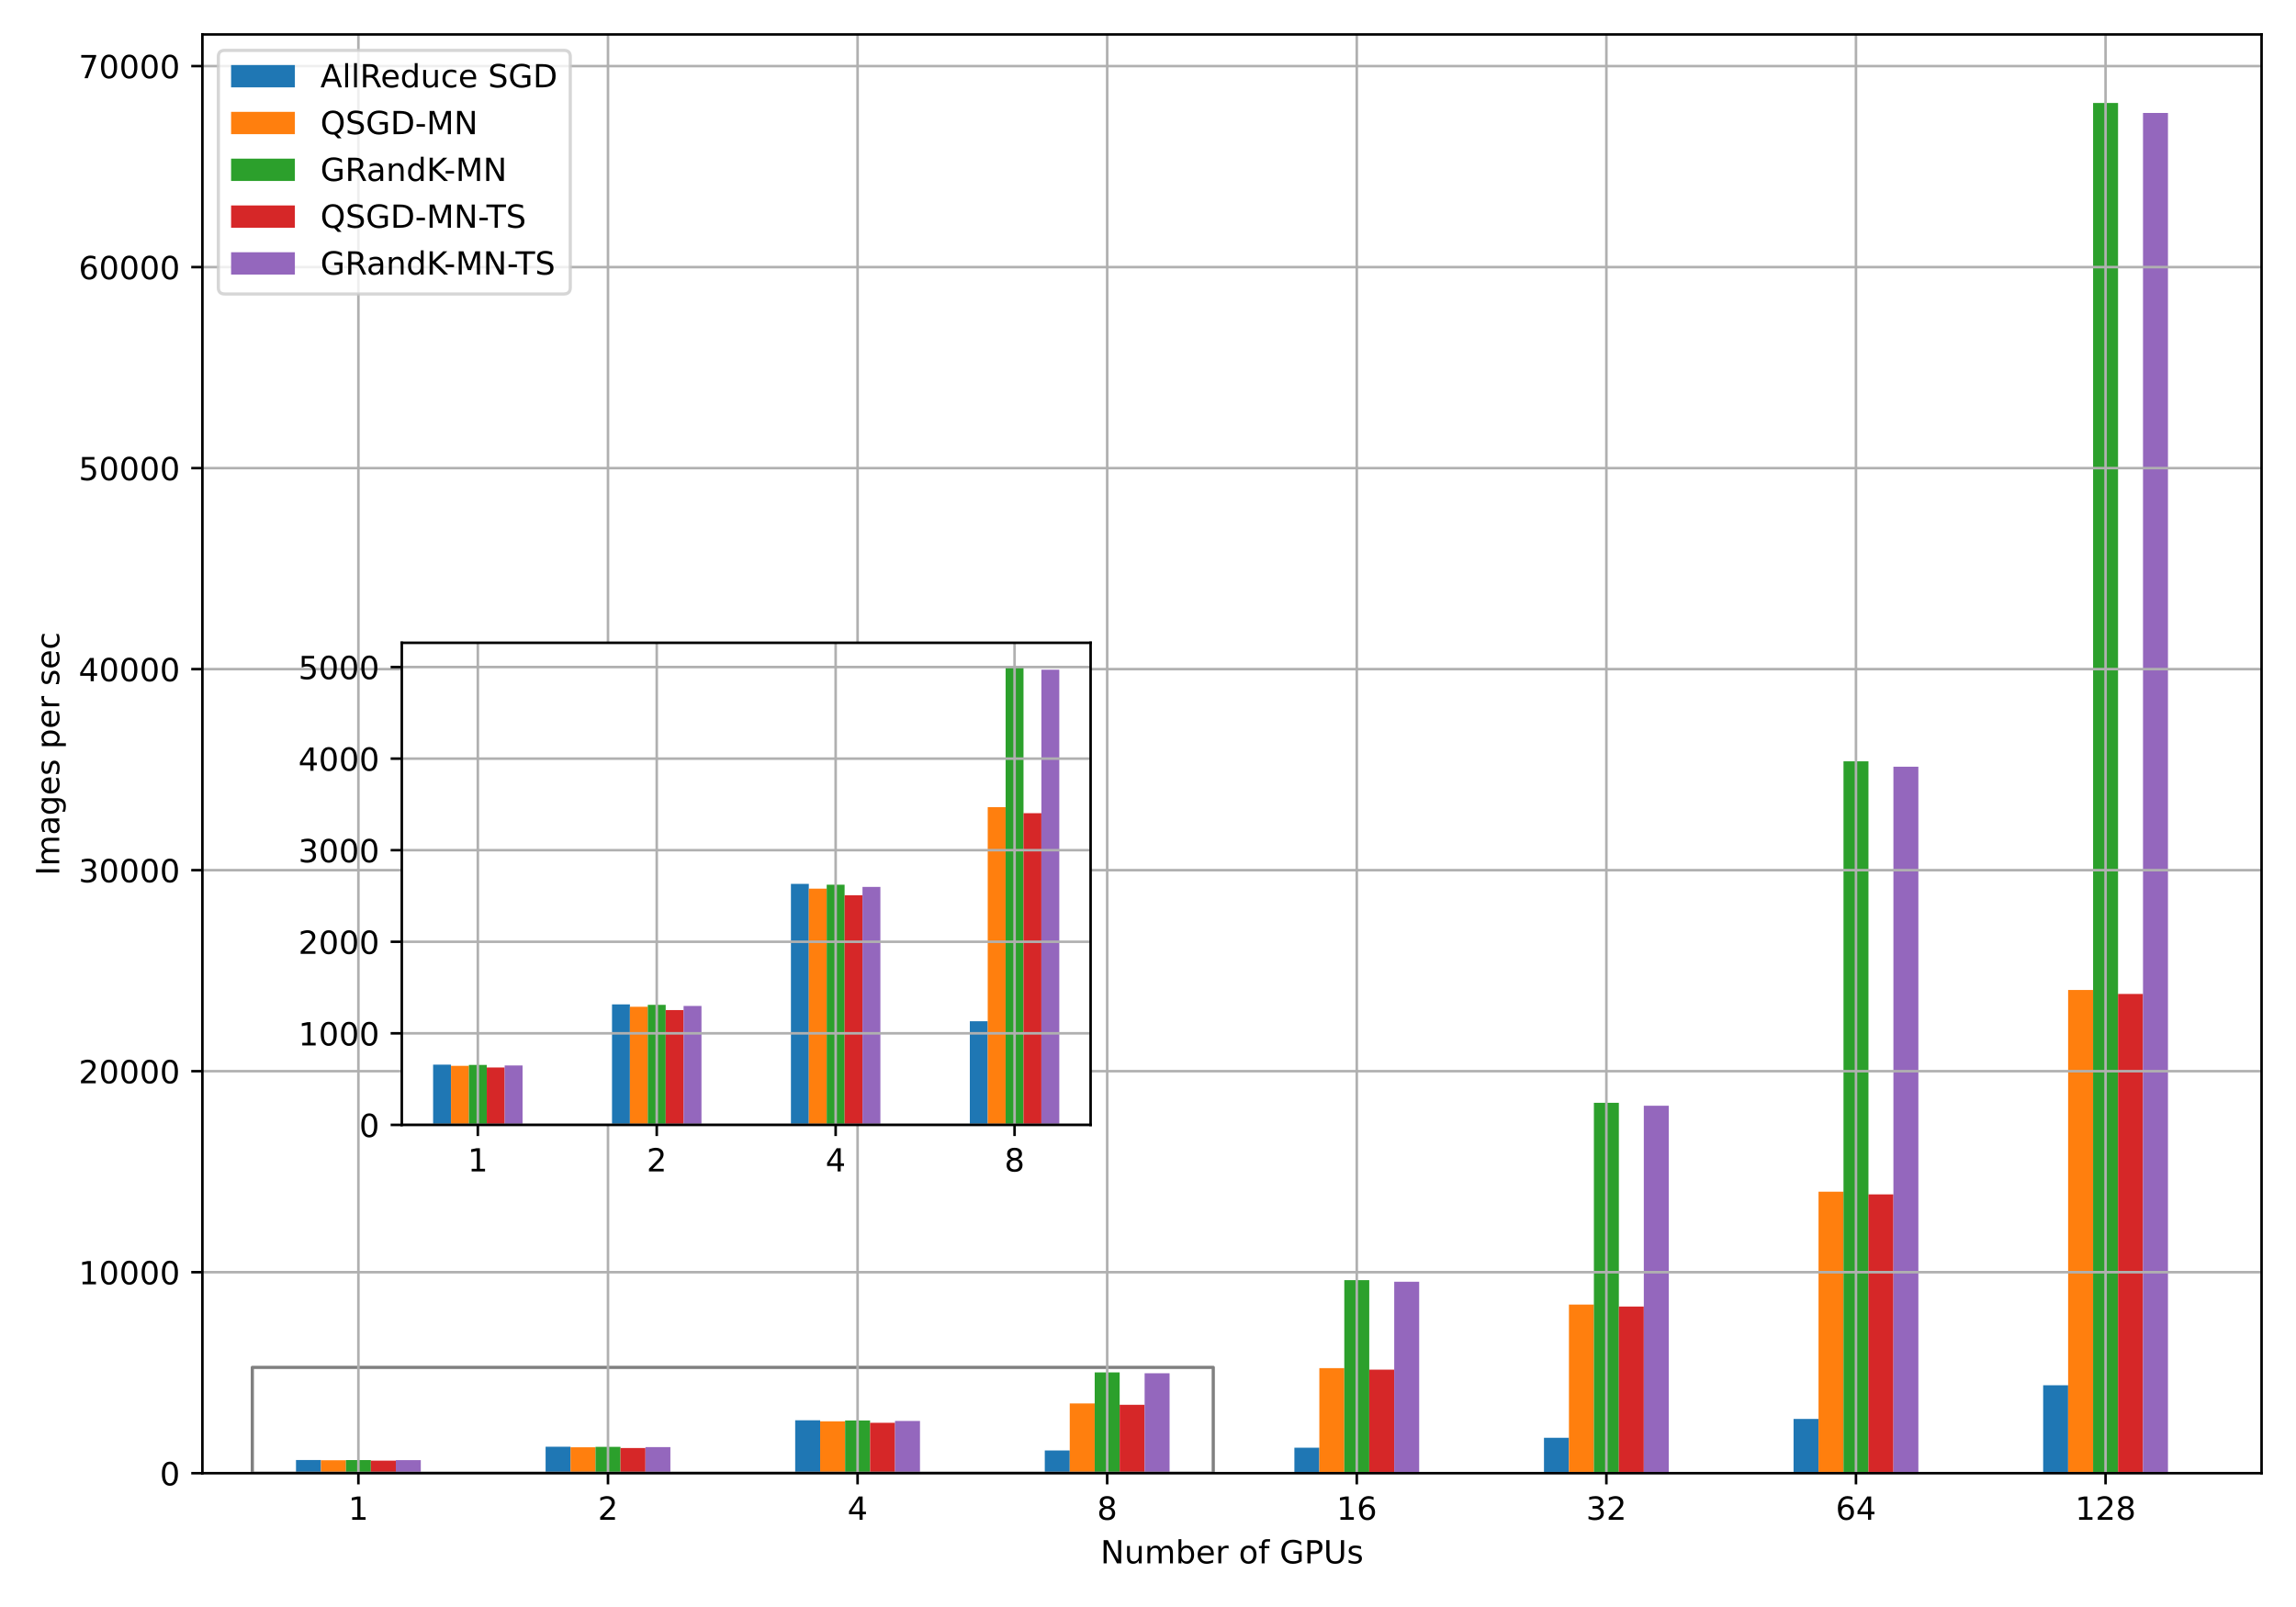 <?xml version="1.0" encoding="utf-8" standalone="no"?>
<!DOCTYPE svg PUBLIC "-//W3C//DTD SVG 1.1//EN"
  "http://www.w3.org/Graphics/SVG/1.1/DTD/svg11.dtd">
<!-- Created with matplotlib (https://matplotlib.org/) -->
<svg height="504pt" version="1.1" viewBox="0 0 720 504" width="720pt" xmlns="http://www.w3.org/2000/svg" xmlns:xlink="http://www.w3.org/1999/xlink">
 <defs>
  <style type="text/css">*{stroke-linecap:butt;stroke-linejoin:round;}</style>
 </defs>
 <g id="figure_1">
  <g id="patch_1">
   <path d="M 0 504 
L 720 504 
L 720 0 
L 0 0 
z
" style="fill:#ffffff;"/>
  </g>
  <g id="axes_1">
   <g id="patch_2">
    <path d="M 63.47 462.04 
L 709.2 462.04 
L 709.2 10.8 
L 63.47 10.8 
z
" style="fill:#ffffff;"/>
   </g>
   <g id="patch_3">
    <path clip-path="url(#pb3769438c6)" d="M 92.821 462.04 
L 100.648 462.04 
L 100.648 457.892 
L 92.821 457.892 
z
" style="fill:#1f77b4;"/>
   </g>
   <g id="patch_4">
    <path clip-path="url(#pb3769438c6)" d="M 171.092 462.04 
L 178.919 462.04 
L 178.919 453.743 
L 171.092 453.743 
z
" style="fill:#1f77b4;"/>
   </g>
   <g id="patch_5">
    <path clip-path="url(#pb3769438c6)" d="M 249.362 462.04 
L 257.189 462.04 
L 257.189 445.447 
L 249.362 445.447 
z
" style="fill:#1f77b4;"/>
   </g>
   <g id="patch_6">
    <path clip-path="url(#pb3769438c6)" d="M 327.632 462.04 
L 335.459 462.04 
L 335.459 454.903 
L 327.632 454.903 
z
" style="fill:#1f77b4;"/>
   </g>
   <g id="patch_7">
    <path clip-path="url(#pb3769438c6)" d="M 405.903 462.04 
L 413.73 462.04 
L 413.73 454.046 
L 405.903 454.046 
z
" style="fill:#1f77b4;"/>
   </g>
   <g id="patch_8">
    <path clip-path="url(#pb3769438c6)" d="M 484.173 462.04 
L 492 462.04 
L 492 450.931 
L 484.173 450.931 
z
" style="fill:#1f77b4;"/>
   </g>
   <g id="patch_9">
    <path clip-path="url(#pb3769438c6)" d="M 562.443 462.04 
L 570.27 462.04 
L 570.27 445.024 
L 562.443 445.024 
z
" style="fill:#1f77b4;"/>
   </g>
   <g id="patch_10">
    <path clip-path="url(#pb3769438c6)" d="M 640.713 462.04 
L 648.541 462.04 
L 648.541 434.458 
L 640.713 434.458 
z
" style="fill:#1f77b4;"/>
   </g>
   <g id="patch_11">
    <path clip-path="url(#pb3769438c6)" d="M 100.648 462.04 
L 108.475 462.04 
L 108.475 457.974 
L 100.648 457.974 
z
" style="fill:#ff7f0e;"/>
   </g>
   <g id="patch_12">
    <path clip-path="url(#pb3769438c6)" d="M 178.919 462.04 
L 186.746 462.04 
L 186.746 453.907 
L 178.919 453.907 
z
" style="fill:#ff7f0e;"/>
   </g>
   <g id="patch_13">
    <path clip-path="url(#pb3769438c6)" d="M 257.189 462.04 
L 265.016 462.04 
L 265.016 445.774 
L 257.189 445.774 
z
" style="fill:#ff7f0e;"/>
   </g>
   <g id="patch_14">
    <path clip-path="url(#pb3769438c6)" d="M 335.459 462.04 
L 343.286 462.04 
L 343.286 440.163 
L 335.459 440.163 
z
" style="fill:#ff7f0e;"/>
   </g>
   <g id="patch_15">
    <path clip-path="url(#pb3769438c6)" d="M 413.73 462.04 
L 421.557 462.04 
L 421.557 429.074 
L 413.73 429.074 
z
" style="fill:#ff7f0e;"/>
   </g>
   <g id="patch_16">
    <path clip-path="url(#pb3769438c6)" d="M 492 462.04 
L 499.827 462.04 
L 499.827 409.158 
L 492 409.158 
z
" style="fill:#ff7f0e;"/>
   </g>
   <g id="patch_17">
    <path clip-path="url(#pb3769438c6)" d="M 570.27 462.04 
L 578.097 462.04 
L 578.097 373.746 
L 570.27 373.746 
z
" style="fill:#ff7f0e;"/>
   </g>
   <g id="patch_18">
    <path clip-path="url(#pb3769438c6)" d="M 648.541 462.04 
L 656.368 462.04 
L 656.368 310.48 
L 648.541 310.48 
z
" style="fill:#ff7f0e;"/>
   </g>
   <g id="patch_19">
    <path clip-path="url(#pb3769438c6)" d="M 108.475 462.04 
L 116.302 462.04 
L 116.302 457.911 
L 108.475 457.911 
z
" style="fill:#2ca02c;"/>
   </g>
   <g id="patch_20">
    <path clip-path="url(#pb3769438c6)" d="M 186.746 462.04 
L 194.573 462.04 
L 194.573 453.775 
L 186.746 453.775 
z
" style="fill:#2ca02c;"/>
   </g>
   <g id="patch_21">
    <path clip-path="url(#pb3769438c6)" d="M 265.016 462.04 
L 272.843 462.04 
L 272.843 445.503 
L 265.016 445.503 
z
" style="fill:#2ca02c;"/>
   </g>
   <g id="patch_22">
    <path clip-path="url(#pb3769438c6)" d="M 343.286 462.04 
L 351.113 462.04 
L 351.113 430.429 
L 343.286 430.429 
z
" style="fill:#2ca02c;"/>
   </g>
   <g id="patch_23">
    <path clip-path="url(#pb3769438c6)" d="M 421.557 462.04 
L 429.384 462.04 
L 429.384 401.492 
L 421.557 401.492 
z
" style="fill:#2ca02c;"/>
   </g>
   <g id="patch_24">
    <path clip-path="url(#pb3769438c6)" d="M 499.827 462.04 
L 507.654 462.04 
L 507.654 345.867 
L 499.827 345.867 
z
" style="fill:#2ca02c;"/>
   </g>
   <g id="patch_25">
    <path clip-path="url(#pb3769438c6)" d="M 578.097 462.04 
L 585.924 462.04 
L 585.924 238.773 
L 578.097 238.773 
z
" style="fill:#2ca02c;"/>
   </g>
   <g id="patch_26">
    <path clip-path="url(#pb3769438c6)" d="M 656.368 462.04 
L 664.195 462.04 
L 664.195 32.288 
L 656.368 32.288 
z
" style="fill:#2ca02c;"/>
   </g>
   <g id="patch_27">
    <path clip-path="url(#pb3769438c6)" d="M 116.302 462.04 
L 124.129 462.04 
L 124.129 458.087 
L 116.302 458.087 
z
" style="fill:#d62728;"/>
   </g>
   <g id="patch_28">
    <path clip-path="url(#pb3769438c6)" d="M 194.573 462.04 
L 202.4 462.04 
L 202.4 454.134 
L 194.573 454.134 
z
" style="fill:#d62728;"/>
   </g>
   <g id="patch_29">
    <path clip-path="url(#pb3769438c6)" d="M 272.843 462.04 
L 280.67 462.04 
L 280.67 446.228 
L 272.843 446.228 
z
" style="fill:#d62728;"/>
   </g>
   <g id="patch_30">
    <path clip-path="url(#pb3769438c6)" d="M 351.113 462.04 
L 358.94 462.04 
L 358.94 440.579 
L 351.113 440.579 
z
" style="fill:#d62728;"/>
   </g>
   <g id="patch_31">
    <path clip-path="url(#pb3769438c6)" d="M 429.384 462.04 
L 437.211 462.04 
L 437.211 429.553 
L 429.384 429.553 
z
" style="fill:#d62728;"/>
   </g>
   <g id="patch_32">
    <path clip-path="url(#pb3769438c6)" d="M 507.654 462.04 
L 515.481 462.04 
L 515.481 409.769 
L 507.654 409.769 
z
" style="fill:#d62728;"/>
   </g>
   <g id="patch_33">
    <path clip-path="url(#pb3769438c6)" d="M 585.924 462.04 
L 593.751 462.04 
L 593.751 374.597 
L 585.924 374.597 
z
" style="fill:#d62728;"/>
   </g>
   <g id="patch_34">
    <path clip-path="url(#pb3769438c6)" d="M 664.195 462.04 
L 672.022 462.04 
L 672.022 311.734 
L 664.195 311.734 
z
" style="fill:#d62728;"/>
   </g>
   <g id="patch_35">
    <path clip-path="url(#pb3769438c6)" d="M 124.129 462.04 
L 131.957 462.04 
L 131.957 457.948 
L 124.129 457.948 
z
" style="fill:#9467bd;"/>
   </g>
   <g id="patch_36">
    <path clip-path="url(#pb3769438c6)" d="M 202.4 462.04 
L 210.227 462.04 
L 210.227 453.85 
L 202.4 453.85 
z
" style="fill:#9467bd;"/>
   </g>
   <g id="patch_37">
    <path clip-path="url(#pb3769438c6)" d="M 280.67 462.04 
L 288.497 462.04 
L 288.497 445.655 
L 280.67 445.655 
z
" style="fill:#9467bd;"/>
   </g>
   <g id="patch_38">
    <path clip-path="url(#pb3769438c6)" d="M 358.94 462.04 
L 366.767 462.04 
L 366.767 430.7 
L 358.94 430.7 
z
" style="fill:#9467bd;"/>
   </g>
   <g id="patch_39">
    <path clip-path="url(#pb3769438c6)" d="M 437.211 462.04 
L 445.038 462.04 
L 445.038 401.99 
L 437.211 401.99 
z
" style="fill:#9467bd;"/>
   </g>
   <g id="patch_40">
    <path clip-path="url(#pb3769438c6)" d="M 515.481 462.04 
L 523.308 462.04 
L 523.308 346.787 
L 515.481 346.787 
z
" style="fill:#9467bd;"/>
   </g>
   <g id="patch_41">
    <path clip-path="url(#pb3769438c6)" d="M 593.751 462.04 
L 601.578 462.04 
L 601.578 240.468 
L 593.751 240.468 
z
" style="fill:#9467bd;"/>
   </g>
   <g id="patch_42">
    <path clip-path="url(#pb3769438c6)" d="M 672.022 462.04 
L 679.849 462.04 
L 679.849 35.427 
L 672.022 35.427 
z
" style="fill:#9467bd;"/>
   </g>
   <g id="patch_43">
    <path clip-path="url(#pb3769438c6)" d="M 79.124 462.04 
L 380.465 462.04 
L 380.465 428.849 
L 79.124 428.849 
z
" style="fill:none;stroke:#808080;stroke-linejoin:miter;"/>
   </g>
   <g id="matplotlib.axis_1">
    <g id="xtick_1">
     <g id="line2d_1">
      <path clip-path="url(#pb3769438c6)" d="M 112.389 462.04 
L 112.389 10.8 
" style="fill:none;stroke:#b0b0b0;stroke-linecap:square;stroke-width:0.8;"/>
     </g>
     <g id="line2d_2">
      <defs>
       <path d="M 0 0 
L 0 3.5 
" id="mc3d43f58c4" style="stroke:#000000;stroke-width:0.8;"/>
      </defs>
      <g>
       <use style="stroke:#000000;stroke-width:0.8;" x="112.389" xlink:href="#mc3d43f58c4" y="462.04"/>
      </g>
     </g>
     <g id="text_1">
      <!-- 1 -->
      <g transform="translate(109.208 476.638)scale(0.1 -0.1)">
       <defs>
        <path d="M 12.406 8.297 
L 28.516 8.297 
L 28.516 63.922 
L 10.984 60.406 
L 10.984 69.391 
L 28.422 72.906 
L 38.281 72.906 
L 38.281 8.297 
L 54.391 8.297 
L 54.391 0 
L 12.406 0 
z
" id="DejaVuSans-49"/>
       </defs>
       <use xlink:href="#DejaVuSans-49"/>
      </g>
     </g>
    </g>
    <g id="xtick_2">
     <g id="line2d_3">
      <path clip-path="url(#pb3769438c6)" d="M 190.659 462.04 
L 190.659 10.8 
" style="fill:none;stroke:#b0b0b0;stroke-linecap:square;stroke-width:0.8;"/>
     </g>
     <g id="line2d_4">
      <g>
       <use style="stroke:#000000;stroke-width:0.8;" x="190.659" xlink:href="#mc3d43f58c4" y="462.04"/>
      </g>
     </g>
     <g id="text_2">
      <!-- 2 -->
      <g transform="translate(187.478 476.638)scale(0.1 -0.1)">
       <defs>
        <path d="M 19.188 8.297 
L 53.609 8.297 
L 53.609 0 
L 7.328 0 
L 7.328 8.297 
Q 12.938 14.109 22.625 23.891 
Q 32.328 33.688 34.812 36.531 
Q 39.547 41.844 41.422 45.531 
Q 43.312 49.219 43.312 52.781 
Q 43.312 58.594 39.234 62.25 
Q 35.156 65.922 28.609 65.922 
Q 23.969 65.922 18.812 64.312 
Q 13.672 62.703 7.812 59.422 
L 7.812 69.391 
Q 13.766 71.781 18.938 73 
Q 24.125 74.219 28.422 74.219 
Q 39.75 74.219 46.484 68.547 
Q 53.219 62.891 53.219 53.422 
Q 53.219 48.922 51.531 44.891 
Q 49.859 40.875 45.406 35.406 
Q 44.188 33.984 37.641 27.219 
Q 31.109 20.453 19.188 8.297 
z
" id="DejaVuSans-50"/>
       </defs>
       <use xlink:href="#DejaVuSans-50"/>
      </g>
     </g>
    </g>
    <g id="xtick_3">
     <g id="line2d_5">
      <path clip-path="url(#pb3769438c6)" d="M 268.93 462.04 
L 268.93 10.8 
" style="fill:none;stroke:#b0b0b0;stroke-linecap:square;stroke-width:0.8;"/>
     </g>
     <g id="line2d_6">
      <g>
       <use style="stroke:#000000;stroke-width:0.8;" x="268.93" xlink:href="#mc3d43f58c4" y="462.04"/>
      </g>
     </g>
     <g id="text_3">
      <!-- 4 -->
      <g transform="translate(265.748 476.638)scale(0.1 -0.1)">
       <defs>
        <path d="M 37.797 64.312 
L 12.891 25.391 
L 37.797 25.391 
z
M 35.203 72.906 
L 47.609 72.906 
L 47.609 25.391 
L 58.016 25.391 
L 58.016 17.188 
L 47.609 17.188 
L 47.609 0 
L 37.797 0 
L 37.797 17.188 
L 4.891 17.188 
L 4.891 26.703 
z
" id="DejaVuSans-52"/>
       </defs>
       <use xlink:href="#DejaVuSans-52"/>
      </g>
     </g>
    </g>
    <g id="xtick_4">
     <g id="line2d_7">
      <path clip-path="url(#pb3769438c6)" d="M 347.2 462.04 
L 347.2 10.8 
" style="fill:none;stroke:#b0b0b0;stroke-linecap:square;stroke-width:0.8;"/>
     </g>
     <g id="line2d_8">
      <g>
       <use style="stroke:#000000;stroke-width:0.8;" x="347.2" xlink:href="#mc3d43f58c4" y="462.04"/>
      </g>
     </g>
     <g id="text_4">
      <!-- 8 -->
      <g transform="translate(344.019 476.638)scale(0.1 -0.1)">
       <defs>
        <path d="M 31.781 34.625 
Q 24.75 34.625 20.719 30.859 
Q 16.703 27.094 16.703 20.516 
Q 16.703 13.922 20.719 10.156 
Q 24.75 6.391 31.781 6.391 
Q 38.812 6.391 42.859 10.172 
Q 46.922 13.969 46.922 20.516 
Q 46.922 27.094 42.891 30.859 
Q 38.875 34.625 31.781 34.625 
z
M 21.922 38.812 
Q 15.578 40.375 12.031 44.719 
Q 8.5 49.078 8.5 55.328 
Q 8.5 64.062 14.719 69.141 
Q 20.953 74.219 31.781 74.219 
Q 42.672 74.219 48.875 69.141 
Q 55.078 64.062 55.078 55.328 
Q 55.078 49.078 51.531 44.719 
Q 48 40.375 41.703 38.812 
Q 48.828 37.156 52.797 32.312 
Q 56.781 27.484 56.781 20.516 
Q 56.781 9.906 50.312 4.234 
Q 43.844 -1.422 31.781 -1.422 
Q 19.734 -1.422 13.25 4.234 
Q 6.781 9.906 6.781 20.516 
Q 6.781 27.484 10.781 32.312 
Q 14.797 37.156 21.922 38.812 
z
M 18.312 54.391 
Q 18.312 48.734 21.844 45.562 
Q 25.391 42.391 31.781 42.391 
Q 38.141 42.391 41.719 45.562 
Q 45.312 48.734 45.312 54.391 
Q 45.312 60.062 41.719 63.234 
Q 38.141 66.406 31.781 66.406 
Q 25.391 66.406 21.844 63.234 
Q 18.312 60.062 18.312 54.391 
z
" id="DejaVuSans-56"/>
       </defs>
       <use xlink:href="#DejaVuSans-56"/>
      </g>
     </g>
    </g>
    <g id="xtick_5">
     <g id="line2d_9">
      <path clip-path="url(#pb3769438c6)" d="M 425.47 462.04 
L 425.47 10.8 
" style="fill:none;stroke:#b0b0b0;stroke-linecap:square;stroke-width:0.8;"/>
     </g>
     <g id="line2d_10">
      <g>
       <use style="stroke:#000000;stroke-width:0.8;" x="425.47" xlink:href="#mc3d43f58c4" y="462.04"/>
      </g>
     </g>
     <g id="text_5">
      <!-- 16 -->
      <g transform="translate(419.108 476.638)scale(0.1 -0.1)">
       <defs>
        <path d="M 33.016 40.375 
Q 26.375 40.375 22.484 35.828 
Q 18.609 31.297 18.609 23.391 
Q 18.609 15.531 22.484 10.953 
Q 26.375 6.391 33.016 6.391 
Q 39.656 6.391 43.531 10.953 
Q 47.406 15.531 47.406 23.391 
Q 47.406 31.297 43.531 35.828 
Q 39.656 40.375 33.016 40.375 
z
M 52.594 71.297 
L 52.594 62.312 
Q 48.875 64.062 45.094 64.984 
Q 41.312 65.922 37.594 65.922 
Q 27.828 65.922 22.672 59.328 
Q 17.531 52.734 16.797 39.406 
Q 19.672 43.656 24.016 45.922 
Q 28.375 48.188 33.594 48.188 
Q 44.578 48.188 50.953 41.516 
Q 57.328 34.859 57.328 23.391 
Q 57.328 12.156 50.688 5.359 
Q 44.047 -1.422 33.016 -1.422 
Q 20.359 -1.422 13.672 8.266 
Q 6.984 17.969 6.984 36.375 
Q 6.984 53.656 15.188 63.938 
Q 23.391 74.219 37.203 74.219 
Q 40.922 74.219 44.703 73.484 
Q 48.484 72.75 52.594 71.297 
z
" id="DejaVuSans-54"/>
       </defs>
       <use xlink:href="#DejaVuSans-49"/>
       <use x="63.623" xlink:href="#DejaVuSans-54"/>
      </g>
     </g>
    </g>
    <g id="xtick_6">
     <g id="line2d_11">
      <path clip-path="url(#pb3769438c6)" d="M 503.74 462.04 
L 503.74 10.8 
" style="fill:none;stroke:#b0b0b0;stroke-linecap:square;stroke-width:0.8;"/>
     </g>
     <g id="line2d_12">
      <g>
       <use style="stroke:#000000;stroke-width:0.8;" x="503.74" xlink:href="#mc3d43f58c4" y="462.04"/>
      </g>
     </g>
     <g id="text_6">
      <!-- 32 -->
      <g transform="translate(497.378 476.638)scale(0.1 -0.1)">
       <defs>
        <path d="M 40.578 39.312 
Q 47.656 37.797 51.625 33 
Q 55.609 28.219 55.609 21.188 
Q 55.609 10.406 48.188 4.484 
Q 40.766 -1.422 27.094 -1.422 
Q 22.516 -1.422 17.656 -0.516 
Q 12.797 0.391 7.625 2.203 
L 7.625 11.719 
Q 11.719 9.328 16.594 8.109 
Q 21.484 6.891 26.812 6.891 
Q 36.078 6.891 40.938 10.547 
Q 45.797 14.203 45.797 21.188 
Q 45.797 27.641 41.281 31.266 
Q 36.766 34.906 28.719 34.906 
L 20.219 34.906 
L 20.219 43.016 
L 29.109 43.016 
Q 36.375 43.016 40.234 45.922 
Q 44.094 48.828 44.094 54.297 
Q 44.094 59.906 40.109 62.906 
Q 36.141 65.922 28.719 65.922 
Q 24.656 65.922 20.016 65.031 
Q 15.375 64.156 9.812 62.312 
L 9.812 71.094 
Q 15.438 72.656 20.344 73.438 
Q 25.25 74.219 29.594 74.219 
Q 40.828 74.219 47.359 69.109 
Q 53.906 64.016 53.906 55.328 
Q 53.906 49.266 50.438 45.094 
Q 46.969 40.922 40.578 39.312 
z
" id="DejaVuSans-51"/>
       </defs>
       <use xlink:href="#DejaVuSans-51"/>
       <use x="63.623" xlink:href="#DejaVuSans-50"/>
      </g>
     </g>
    </g>
    <g id="xtick_7">
     <g id="line2d_13">
      <path clip-path="url(#pb3769438c6)" d="M 582.011 462.04 
L 582.011 10.8 
" style="fill:none;stroke:#b0b0b0;stroke-linecap:square;stroke-width:0.8;"/>
     </g>
     <g id="line2d_14">
      <g>
       <use style="stroke:#000000;stroke-width:0.8;" x="582.011" xlink:href="#mc3d43f58c4" y="462.04"/>
      </g>
     </g>
     <g id="text_7">
      <!-- 64 -->
      <g transform="translate(575.648 476.638)scale(0.1 -0.1)">
       <use xlink:href="#DejaVuSans-54"/>
       <use x="63.623" xlink:href="#DejaVuSans-52"/>
      </g>
     </g>
    </g>
    <g id="xtick_8">
     <g id="line2d_15">
      <path clip-path="url(#pb3769438c6)" d="M 660.281 462.04 
L 660.281 10.8 
" style="fill:none;stroke:#b0b0b0;stroke-linecap:square;stroke-width:0.8;"/>
     </g>
     <g id="line2d_16">
      <g>
       <use style="stroke:#000000;stroke-width:0.8;" x="660.281" xlink:href="#mc3d43f58c4" y="462.04"/>
      </g>
     </g>
     <g id="text_8">
      <!-- 128 -->
      <g transform="translate(650.737 476.638)scale(0.1 -0.1)">
       <use xlink:href="#DejaVuSans-49"/>
       <use x="63.623" xlink:href="#DejaVuSans-50"/>
       <use x="127.246" xlink:href="#DejaVuSans-56"/>
      </g>
     </g>
    </g>
    <g id="text_9">
     <!-- Number of GPUs -->
     <g transform="translate(345.098 490.317)scale(0.1 -0.1)">
      <defs>
       <path d="M 9.812 72.906 
L 23.094 72.906 
L 55.422 11.922 
L 55.422 72.906 
L 64.984 72.906 
L 64.984 0 
L 51.703 0 
L 19.391 60.984 
L 19.391 0 
L 9.812 0 
z
" id="DejaVuSans-78"/>
       <path d="M 8.5 21.578 
L 8.5 54.688 
L 17.484 54.688 
L 17.484 21.922 
Q 17.484 14.156 20.5 10.266 
Q 23.531 6.391 29.594 6.391 
Q 36.859 6.391 41.078 11.031 
Q 45.312 15.672 45.312 23.688 
L 45.312 54.688 
L 54.297 54.688 
L 54.297 0 
L 45.312 0 
L 45.312 8.406 
Q 42.047 3.422 37.719 1 
Q 33.406 -1.422 27.688 -1.422 
Q 18.266 -1.422 13.375 4.438 
Q 8.5 10.297 8.5 21.578 
z
M 31.109 56 
z
" id="DejaVuSans-117"/>
       <path d="M 52 44.188 
Q 55.375 50.25 60.062 53.125 
Q 64.75 56 71.094 56 
Q 79.641 56 84.281 50.016 
Q 88.922 44.047 88.922 33.016 
L 88.922 0 
L 79.891 0 
L 79.891 32.719 
Q 79.891 40.578 77.094 44.375 
Q 74.312 48.188 68.609 48.188 
Q 61.625 48.188 57.562 43.547 
Q 53.516 38.922 53.516 30.906 
L 53.516 0 
L 44.484 0 
L 44.484 32.719 
Q 44.484 40.625 41.703 44.406 
Q 38.922 48.188 33.109 48.188 
Q 26.219 48.188 22.156 43.531 
Q 18.109 38.875 18.109 30.906 
L 18.109 0 
L 9.078 0 
L 9.078 54.688 
L 18.109 54.688 
L 18.109 46.188 
Q 21.188 51.219 25.484 53.609 
Q 29.781 56 35.688 56 
Q 41.656 56 45.828 52.969 
Q 50 49.953 52 44.188 
z
" id="DejaVuSans-109"/>
       <path d="M 48.688 27.297 
Q 48.688 37.203 44.609 42.844 
Q 40.531 48.484 33.406 48.484 
Q 26.266 48.484 22.188 42.844 
Q 18.109 37.203 18.109 27.297 
Q 18.109 17.391 22.188 11.75 
Q 26.266 6.109 33.406 6.109 
Q 40.531 6.109 44.609 11.75 
Q 48.688 17.391 48.688 27.297 
z
M 18.109 46.391 
Q 20.953 51.266 25.266 53.625 
Q 29.594 56 35.594 56 
Q 45.562 56 51.781 48.094 
Q 58.016 40.188 58.016 27.297 
Q 58.016 14.406 51.781 6.484 
Q 45.562 -1.422 35.594 -1.422 
Q 29.594 -1.422 25.266 0.953 
Q 20.953 3.328 18.109 8.203 
L 18.109 0 
L 9.078 0 
L 9.078 75.984 
L 18.109 75.984 
z
" id="DejaVuSans-98"/>
       <path d="M 56.203 29.594 
L 56.203 25.203 
L 14.891 25.203 
Q 15.484 15.922 20.484 11.062 
Q 25.484 6.203 34.422 6.203 
Q 39.594 6.203 44.453 7.469 
Q 49.312 8.734 54.109 11.281 
L 54.109 2.781 
Q 49.266 0.734 44.188 -0.344 
Q 39.109 -1.422 33.891 -1.422 
Q 20.797 -1.422 13.156 6.188 
Q 5.516 13.812 5.516 26.812 
Q 5.516 40.234 12.766 48.109 
Q 20.016 56 32.328 56 
Q 43.359 56 49.781 48.891 
Q 56.203 41.797 56.203 29.594 
z
M 47.219 32.234 
Q 47.125 39.594 43.094 43.984 
Q 39.062 48.391 32.422 48.391 
Q 24.906 48.391 20.391 44.141 
Q 15.875 39.891 15.188 32.172 
z
" id="DejaVuSans-101"/>
       <path d="M 41.109 46.297 
Q 39.594 47.172 37.812 47.578 
Q 36.031 48 33.891 48 
Q 26.266 48 22.188 43.047 
Q 18.109 38.094 18.109 28.812 
L 18.109 0 
L 9.078 0 
L 9.078 54.688 
L 18.109 54.688 
L 18.109 46.188 
Q 20.953 51.172 25.484 53.578 
Q 30.031 56 36.531 56 
Q 37.453 56 38.578 55.875 
Q 39.703 55.766 41.062 55.516 
z
" id="DejaVuSans-114"/>
       <path id="DejaVuSans-32"/>
       <path d="M 30.609 48.391 
Q 23.391 48.391 19.188 42.75 
Q 14.984 37.109 14.984 27.297 
Q 14.984 17.484 19.156 11.844 
Q 23.344 6.203 30.609 6.203 
Q 37.797 6.203 41.984 11.859 
Q 46.188 17.531 46.188 27.297 
Q 46.188 37.016 41.984 42.703 
Q 37.797 48.391 30.609 48.391 
z
M 30.609 56 
Q 42.328 56 49.016 48.375 
Q 55.719 40.766 55.719 27.297 
Q 55.719 13.875 49.016 6.219 
Q 42.328 -1.422 30.609 -1.422 
Q 18.844 -1.422 12.172 6.219 
Q 5.516 13.875 5.516 27.297 
Q 5.516 40.766 12.172 48.375 
Q 18.844 56 30.609 56 
z
" id="DejaVuSans-111"/>
       <path d="M 37.109 75.984 
L 37.109 68.5 
L 28.516 68.5 
Q 23.688 68.5 21.797 66.547 
Q 19.922 64.594 19.922 59.516 
L 19.922 54.688 
L 34.719 54.688 
L 34.719 47.703 
L 19.922 47.703 
L 19.922 0 
L 10.891 0 
L 10.891 47.703 
L 2.297 47.703 
L 2.297 54.688 
L 10.891 54.688 
L 10.891 58.5 
Q 10.891 67.625 15.141 71.797 
Q 19.391 75.984 28.609 75.984 
z
" id="DejaVuSans-102"/>
       <path d="M 59.516 10.406 
L 59.516 29.984 
L 43.406 29.984 
L 43.406 38.094 
L 69.281 38.094 
L 69.281 6.781 
Q 63.578 2.734 56.688 0.656 
Q 49.812 -1.422 42 -1.422 
Q 24.906 -1.422 15.25 8.562 
Q 5.609 18.562 5.609 36.375 
Q 5.609 54.25 15.25 64.234 
Q 24.906 74.219 42 74.219 
Q 49.125 74.219 55.547 72.453 
Q 61.969 70.703 67.391 67.281 
L 67.391 56.781 
Q 61.922 61.422 55.766 63.766 
Q 49.609 66.109 42.828 66.109 
Q 29.438 66.109 22.719 58.641 
Q 16.016 51.172 16.016 36.375 
Q 16.016 21.625 22.719 14.156 
Q 29.438 6.688 42.828 6.688 
Q 48.047 6.688 52.141 7.594 
Q 56.25 8.5 59.516 10.406 
z
" id="DejaVuSans-71"/>
       <path d="M 19.672 64.797 
L 19.672 37.406 
L 32.078 37.406 
Q 38.969 37.406 42.719 40.969 
Q 46.484 44.531 46.484 51.125 
Q 46.484 57.672 42.719 61.234 
Q 38.969 64.797 32.078 64.797 
z
M 9.812 72.906 
L 32.078 72.906 
Q 44.344 72.906 50.609 67.359 
Q 56.891 61.812 56.891 51.125 
Q 56.891 40.328 50.609 34.812 
Q 44.344 29.297 32.078 29.297 
L 19.672 29.297 
L 19.672 0 
L 9.812 0 
z
" id="DejaVuSans-80"/>
       <path d="M 8.688 72.906 
L 18.609 72.906 
L 18.609 28.609 
Q 18.609 16.891 22.844 11.734 
Q 27.094 6.594 36.625 6.594 
Q 46.094 6.594 50.344 11.734 
Q 54.594 16.891 54.594 28.609 
L 54.594 72.906 
L 64.5 72.906 
L 64.5 27.391 
Q 64.5 13.141 57.438 5.859 
Q 50.391 -1.422 36.625 -1.422 
Q 22.797 -1.422 15.734 5.859 
Q 8.688 13.141 8.688 27.391 
z
" id="DejaVuSans-85"/>
       <path d="M 44.281 53.078 
L 44.281 44.578 
Q 40.484 46.531 36.375 47.5 
Q 32.281 48.484 27.875 48.484 
Q 21.188 48.484 17.844 46.438 
Q 14.5 44.391 14.5 40.281 
Q 14.5 37.156 16.891 35.375 
Q 19.281 33.594 26.516 31.984 
L 29.594 31.297 
Q 39.156 29.25 43.188 25.516 
Q 47.219 21.781 47.219 15.094 
Q 47.219 7.469 41.188 3.016 
Q 35.156 -1.422 24.609 -1.422 
Q 20.219 -1.422 15.453 -0.562 
Q 10.688 0.297 5.422 2 
L 5.422 11.281 
Q 10.406 8.688 15.234 7.391 
Q 20.062 6.109 24.812 6.109 
Q 31.156 6.109 34.562 8.281 
Q 37.984 10.453 37.984 14.406 
Q 37.984 18.062 35.516 20.016 
Q 33.062 21.969 24.703 23.781 
L 21.578 24.516 
Q 13.234 26.266 9.516 29.906 
Q 5.812 33.547 5.812 39.891 
Q 5.812 47.609 11.281 51.797 
Q 16.75 56 26.812 56 
Q 31.781 56 36.172 55.266 
Q 40.578 54.547 44.281 53.078 
z
" id="DejaVuSans-115"/>
      </defs>
      <use xlink:href="#DejaVuSans-78"/>
      <use x="74.805" xlink:href="#DejaVuSans-117"/>
      <use x="138.184" xlink:href="#DejaVuSans-109"/>
      <use x="235.596" xlink:href="#DejaVuSans-98"/>
      <use x="299.072" xlink:href="#DejaVuSans-101"/>
      <use x="360.596" xlink:href="#DejaVuSans-114"/>
      <use x="401.709" xlink:href="#DejaVuSans-32"/>
      <use x="433.496" xlink:href="#DejaVuSans-111"/>
      <use x="494.678" xlink:href="#DejaVuSans-102"/>
      <use x="529.883" xlink:href="#DejaVuSans-32"/>
      <use x="561.67" xlink:href="#DejaVuSans-71"/>
      <use x="639.16" xlink:href="#DejaVuSans-80"/>
      <use x="699.463" xlink:href="#DejaVuSans-85"/>
      <use x="772.656" xlink:href="#DejaVuSans-115"/>
     </g>
    </g>
   </g>
   <g id="matplotlib.axis_2">
    <g id="ytick_1">
     <g id="line2d_17">
      <path clip-path="url(#pb3769438c6)" d="M 63.47 462.04 
L 709.2 462.04 
" style="fill:none;stroke:#b0b0b0;stroke-linecap:square;stroke-width:0.8;"/>
     </g>
     <g id="line2d_18">
      <defs>
       <path d="M 0 0 
L -3.5 0 
" id="mc26642021a" style="stroke:#000000;stroke-width:0.8;"/>
      </defs>
      <g>
       <use style="stroke:#000000;stroke-width:0.8;" x="63.47" xlink:href="#mc26642021a" y="462.04"/>
      </g>
     </g>
     <g id="text_10">
      <!-- 0 -->
      <g transform="translate(50.108 465.839)scale(0.1 -0.1)">
       <defs>
        <path d="M 31.781 66.406 
Q 24.172 66.406 20.328 58.906 
Q 16.5 51.422 16.5 36.375 
Q 16.5 21.391 20.328 13.891 
Q 24.172 6.391 31.781 6.391 
Q 39.453 6.391 43.281 13.891 
Q 47.125 21.391 47.125 36.375 
Q 47.125 51.422 43.281 58.906 
Q 39.453 66.406 31.781 66.406 
z
M 31.781 74.219 
Q 44.047 74.219 50.516 64.516 
Q 56.984 54.828 56.984 36.375 
Q 56.984 17.969 50.516 8.266 
Q 44.047 -1.422 31.781 -1.422 
Q 19.531 -1.422 13.062 8.266 
Q 6.594 17.969 6.594 36.375 
Q 6.594 54.828 13.062 64.516 
Q 19.531 74.219 31.781 74.219 
z
" id="DejaVuSans-48"/>
       </defs>
       <use xlink:href="#DejaVuSans-48"/>
      </g>
     </g>
    </g>
    <g id="ytick_2">
     <g id="line2d_19">
      <path clip-path="url(#pb3769438c6)" d="M 63.47 398.995 
L 709.2 398.995 
" style="fill:none;stroke:#b0b0b0;stroke-linecap:square;stroke-width:0.8;"/>
     </g>
     <g id="line2d_20">
      <g>
       <use style="stroke:#000000;stroke-width:0.8;" x="63.47" xlink:href="#mc26642021a" y="398.995"/>
      </g>
     </g>
     <g id="text_11">
      <!-- 10000 -->
      <g transform="translate(24.657 402.794)scale(0.1 -0.1)">
       <use xlink:href="#DejaVuSans-49"/>
       <use x="63.623" xlink:href="#DejaVuSans-48"/>
       <use x="127.246" xlink:href="#DejaVuSans-48"/>
       <use x="190.869" xlink:href="#DejaVuSans-48"/>
       <use x="254.492" xlink:href="#DejaVuSans-48"/>
      </g>
     </g>
    </g>
    <g id="ytick_3">
     <g id="line2d_21">
      <path clip-path="url(#pb3769438c6)" d="M 63.47 335.95 
L 709.2 335.95 
" style="fill:none;stroke:#b0b0b0;stroke-linecap:square;stroke-width:0.8;"/>
     </g>
     <g id="line2d_22">
      <g>
       <use style="stroke:#000000;stroke-width:0.8;" x="63.47" xlink:href="#mc26642021a" y="335.95"/>
      </g>
     </g>
     <g id="text_12">
      <!-- 20000 -->
      <g transform="translate(24.657 339.749)scale(0.1 -0.1)">
       <use xlink:href="#DejaVuSans-50"/>
       <use x="63.623" xlink:href="#DejaVuSans-48"/>
       <use x="127.246" xlink:href="#DejaVuSans-48"/>
       <use x="190.869" xlink:href="#DejaVuSans-48"/>
       <use x="254.492" xlink:href="#DejaVuSans-48"/>
      </g>
     </g>
    </g>
    <g id="ytick_4">
     <g id="line2d_23">
      <path clip-path="url(#pb3769438c6)" d="M 63.47 272.905 
L 709.2 272.905 
" style="fill:none;stroke:#b0b0b0;stroke-linecap:square;stroke-width:0.8;"/>
     </g>
     <g id="line2d_24">
      <g>
       <use style="stroke:#000000;stroke-width:0.8;" x="63.47" xlink:href="#mc26642021a" y="272.905"/>
      </g>
     </g>
     <g id="text_13">
      <!-- 30000 -->
      <g transform="translate(24.657 276.704)scale(0.1 -0.1)">
       <use xlink:href="#DejaVuSans-51"/>
       <use x="63.623" xlink:href="#DejaVuSans-48"/>
       <use x="127.246" xlink:href="#DejaVuSans-48"/>
       <use x="190.869" xlink:href="#DejaVuSans-48"/>
       <use x="254.492" xlink:href="#DejaVuSans-48"/>
      </g>
     </g>
    </g>
    <g id="ytick_5">
     <g id="line2d_25">
      <path clip-path="url(#pb3769438c6)" d="M 63.47 209.86 
L 709.2 209.86 
" style="fill:none;stroke:#b0b0b0;stroke-linecap:square;stroke-width:0.8;"/>
     </g>
     <g id="line2d_26">
      <g>
       <use style="stroke:#000000;stroke-width:0.8;" x="63.47" xlink:href="#mc26642021a" y="209.86"/>
      </g>
     </g>
     <g id="text_14">
      <!-- 40000 -->
      <g transform="translate(24.657 213.659)scale(0.1 -0.1)">
       <use xlink:href="#DejaVuSans-52"/>
       <use x="63.623" xlink:href="#DejaVuSans-48"/>
       <use x="127.246" xlink:href="#DejaVuSans-48"/>
       <use x="190.869" xlink:href="#DejaVuSans-48"/>
       <use x="254.492" xlink:href="#DejaVuSans-48"/>
      </g>
     </g>
    </g>
    <g id="ytick_6">
     <g id="line2d_27">
      <path clip-path="url(#pb3769438c6)" d="M 63.47 146.815 
L 709.2 146.815 
" style="fill:none;stroke:#b0b0b0;stroke-linecap:square;stroke-width:0.8;"/>
     </g>
     <g id="line2d_28">
      <g>
       <use style="stroke:#000000;stroke-width:0.8;" x="63.47" xlink:href="#mc26642021a" y="146.815"/>
      </g>
     </g>
     <g id="text_15">
      <!-- 50000 -->
      <g transform="translate(24.657 150.614)scale(0.1 -0.1)">
       <defs>
        <path d="M 10.797 72.906 
L 49.516 72.906 
L 49.516 64.594 
L 19.828 64.594 
L 19.828 46.734 
Q 21.969 47.469 24.109 47.828 
Q 26.266 48.188 28.422 48.188 
Q 40.625 48.188 47.75 41.5 
Q 54.891 34.812 54.891 23.391 
Q 54.891 11.625 47.562 5.094 
Q 40.234 -1.422 26.906 -1.422 
Q 22.312 -1.422 17.547 -0.641 
Q 12.797 0.141 7.719 1.703 
L 7.719 11.625 
Q 12.109 9.234 16.797 8.062 
Q 21.484 6.891 26.703 6.891 
Q 35.156 6.891 40.078 11.328 
Q 45.016 15.766 45.016 23.391 
Q 45.016 31 40.078 35.438 
Q 35.156 39.891 26.703 39.891 
Q 22.75 39.891 18.812 39.016 
Q 14.891 38.141 10.797 36.281 
z
" id="DejaVuSans-53"/>
       </defs>
       <use xlink:href="#DejaVuSans-53"/>
       <use x="63.623" xlink:href="#DejaVuSans-48"/>
       <use x="127.246" xlink:href="#DejaVuSans-48"/>
       <use x="190.869" xlink:href="#DejaVuSans-48"/>
       <use x="254.492" xlink:href="#DejaVuSans-48"/>
      </g>
     </g>
    </g>
    <g id="ytick_7">
     <g id="line2d_29">
      <path clip-path="url(#pb3769438c6)" d="M 63.47 83.77 
L 709.2 83.77 
" style="fill:none;stroke:#b0b0b0;stroke-linecap:square;stroke-width:0.8;"/>
     </g>
     <g id="line2d_30">
      <g>
       <use style="stroke:#000000;stroke-width:0.8;" x="63.47" xlink:href="#mc26642021a" y="83.77"/>
      </g>
     </g>
     <g id="text_16">
      <!-- 60000 -->
      <g transform="translate(24.657 87.569)scale(0.1 -0.1)">
       <use xlink:href="#DejaVuSans-54"/>
       <use x="63.623" xlink:href="#DejaVuSans-48"/>
       <use x="127.246" xlink:href="#DejaVuSans-48"/>
       <use x="190.869" xlink:href="#DejaVuSans-48"/>
       <use x="254.492" xlink:href="#DejaVuSans-48"/>
      </g>
     </g>
    </g>
    <g id="ytick_8">
     <g id="line2d_31">
      <path clip-path="url(#pb3769438c6)" d="M 63.47 20.725 
L 709.2 20.725 
" style="fill:none;stroke:#b0b0b0;stroke-linecap:square;stroke-width:0.8;"/>
     </g>
     <g id="line2d_32">
      <g>
       <use style="stroke:#000000;stroke-width:0.8;" x="63.47" xlink:href="#mc26642021a" y="20.725"/>
      </g>
     </g>
     <g id="text_17">
      <!-- 70000 -->
      <g transform="translate(24.657 24.524)scale(0.1 -0.1)">
       <defs>
        <path d="M 8.203 72.906 
L 55.078 72.906 
L 55.078 68.703 
L 28.609 0 
L 18.312 0 
L 43.219 64.594 
L 8.203 64.594 
z
" id="DejaVuSans-55"/>
       </defs>
       <use xlink:href="#DejaVuSans-55"/>
       <use x="63.623" xlink:href="#DejaVuSans-48"/>
       <use x="127.246" xlink:href="#DejaVuSans-48"/>
       <use x="190.869" xlink:href="#DejaVuSans-48"/>
       <use x="254.492" xlink:href="#DejaVuSans-48"/>
      </g>
     </g>
    </g>
    <g id="text_18">
     <!-- Images per sec -->
     <g transform="translate(18.578 274.6)rotate(-90)scale(0.1 -0.1)">
      <defs>
       <path d="M 9.812 72.906 
L 19.672 72.906 
L 19.672 0 
L 9.812 0 
z
" id="DejaVuSans-73"/>
       <path d="M 34.281 27.484 
Q 23.391 27.484 19.188 25 
Q 14.984 22.516 14.984 16.5 
Q 14.984 11.719 18.141 8.906 
Q 21.297 6.109 26.703 6.109 
Q 34.188 6.109 38.703 11.406 
Q 43.219 16.703 43.219 25.484 
L 43.219 27.484 
z
M 52.203 31.203 
L 52.203 0 
L 43.219 0 
L 43.219 8.297 
Q 40.141 3.328 35.547 0.953 
Q 30.953 -1.422 24.312 -1.422 
Q 15.922 -1.422 10.953 3.297 
Q 6 8.016 6 15.922 
Q 6 25.141 12.172 29.828 
Q 18.359 34.516 30.609 34.516 
L 43.219 34.516 
L 43.219 35.406 
Q 43.219 41.609 39.141 45 
Q 35.062 48.391 27.688 48.391 
Q 23 48.391 18.547 47.266 
Q 14.109 46.141 10.016 43.891 
L 10.016 52.203 
Q 14.938 54.109 19.578 55.047 
Q 24.219 56 28.609 56 
Q 40.484 56 46.344 49.844 
Q 52.203 43.703 52.203 31.203 
z
" id="DejaVuSans-97"/>
       <path d="M 45.406 27.984 
Q 45.406 37.75 41.375 43.109 
Q 37.359 48.484 30.078 48.484 
Q 22.859 48.484 18.828 43.109 
Q 14.797 37.75 14.797 27.984 
Q 14.797 18.266 18.828 12.891 
Q 22.859 7.516 30.078 7.516 
Q 37.359 7.516 41.375 12.891 
Q 45.406 18.266 45.406 27.984 
z
M 54.391 6.781 
Q 54.391 -7.172 48.188 -13.984 
Q 42 -20.797 29.203 -20.797 
Q 24.469 -20.797 20.266 -20.094 
Q 16.062 -19.391 12.109 -17.922 
L 12.109 -9.188 
Q 16.062 -11.328 19.922 -12.344 
Q 23.781 -13.375 27.781 -13.375 
Q 36.625 -13.375 41.016 -8.766 
Q 45.406 -4.156 45.406 5.172 
L 45.406 9.625 
Q 42.625 4.781 38.281 2.391 
Q 33.938 0 27.875 0 
Q 17.828 0 11.672 7.656 
Q 5.516 15.328 5.516 27.984 
Q 5.516 40.672 11.672 48.328 
Q 17.828 56 27.875 56 
Q 33.938 56 38.281 53.609 
Q 42.625 51.219 45.406 46.391 
L 45.406 54.688 
L 54.391 54.688 
z
" id="DejaVuSans-103"/>
       <path d="M 18.109 8.203 
L 18.109 -20.797 
L 9.078 -20.797 
L 9.078 54.688 
L 18.109 54.688 
L 18.109 46.391 
Q 20.953 51.266 25.266 53.625 
Q 29.594 56 35.594 56 
Q 45.562 56 51.781 48.094 
Q 58.016 40.188 58.016 27.297 
Q 58.016 14.406 51.781 6.484 
Q 45.562 -1.422 35.594 -1.422 
Q 29.594 -1.422 25.266 0.953 
Q 20.953 3.328 18.109 8.203 
z
M 48.688 27.297 
Q 48.688 37.203 44.609 42.844 
Q 40.531 48.484 33.406 48.484 
Q 26.266 48.484 22.188 42.844 
Q 18.109 37.203 18.109 27.297 
Q 18.109 17.391 22.188 11.75 
Q 26.266 6.109 33.406 6.109 
Q 40.531 6.109 44.609 11.75 
Q 48.688 17.391 48.688 27.297 
z
" id="DejaVuSans-112"/>
       <path d="M 48.781 52.594 
L 48.781 44.188 
Q 44.969 46.297 41.141 47.344 
Q 37.312 48.391 33.406 48.391 
Q 24.656 48.391 19.812 42.844 
Q 14.984 37.312 14.984 27.297 
Q 14.984 17.281 19.812 11.734 
Q 24.656 6.203 33.406 6.203 
Q 37.312 6.203 41.141 7.25 
Q 44.969 8.297 48.781 10.406 
L 48.781 2.094 
Q 45.016 0.344 40.984 -0.531 
Q 36.969 -1.422 32.422 -1.422 
Q 20.062 -1.422 12.781 6.344 
Q 5.516 14.109 5.516 27.297 
Q 5.516 40.672 12.859 48.328 
Q 20.219 56 33.016 56 
Q 37.156 56 41.109 55.141 
Q 45.062 54.297 48.781 52.594 
z
" id="DejaVuSans-99"/>
      </defs>
      <use xlink:href="#DejaVuSans-73"/>
      <use x="29.492" xlink:href="#DejaVuSans-109"/>
      <use x="126.904" xlink:href="#DejaVuSans-97"/>
      <use x="188.184" xlink:href="#DejaVuSans-103"/>
      <use x="251.66" xlink:href="#DejaVuSans-101"/>
      <use x="313.184" xlink:href="#DejaVuSans-115"/>
      <use x="365.283" xlink:href="#DejaVuSans-32"/>
      <use x="397.07" xlink:href="#DejaVuSans-112"/>
      <use x="460.547" xlink:href="#DejaVuSans-101"/>
      <use x="522.07" xlink:href="#DejaVuSans-114"/>
      <use x="563.184" xlink:href="#DejaVuSans-32"/>
      <use x="594.971" xlink:href="#DejaVuSans-115"/>
      <use x="647.07" xlink:href="#DejaVuSans-101"/>
      <use x="708.594" xlink:href="#DejaVuSans-99"/>
     </g>
    </g>
   </g>
   <g id="patch_44">
    <path d="M 63.47 462.04 
L 63.47 10.8 
" style="fill:none;stroke:#000000;stroke-linecap:square;stroke-linejoin:miter;stroke-width:0.8;"/>
   </g>
   <g id="patch_45">
    <path d="M 709.2 462.04 
L 709.2 10.8 
" style="fill:none;stroke:#000000;stroke-linecap:square;stroke-linejoin:miter;stroke-width:0.8;"/>
   </g>
   <g id="patch_46">
    <path d="M 63.47 462.04 
L 709.2 462.04 
" style="fill:none;stroke:#000000;stroke-linecap:square;stroke-linejoin:miter;stroke-width:0.8;"/>
   </g>
   <g id="patch_47">
    <path d="M 63.47 10.8 
L 709.2 10.8 
" style="fill:none;stroke:#000000;stroke-linecap:square;stroke-linejoin:miter;stroke-width:0.8;"/>
   </g>
   <g id="legend_1">
    <g id="patch_48">
     <path d="M 70.47 92.191 
L 176.831 92.191 
Q 178.831 92.191 178.831 90.191 
L 178.831 17.8 
Q 178.831 15.8 176.831 15.8 
L 70.47 15.8 
Q 68.47 15.8 68.47 17.8 
L 68.47 90.191 
Q 68.47 92.191 70.47 92.191 
z
" style="fill:#ffffff;opacity:0.8;stroke:#cccccc;stroke-linejoin:miter;"/>
    </g>
    <g id="patch_49">
     <path d="M 72.47 27.398 
L 92.47 27.398 
L 92.47 20.398 
L 72.47 20.398 
z
" style="fill:#1f77b4;"/>
    </g>
    <g id="text_19">
     <!-- AllReduce SGD -->
     <g transform="translate(100.47 27.398)scale(0.1 -0.1)">
      <defs>
       <path d="M 34.188 63.188 
L 20.797 26.906 
L 47.609 26.906 
z
M 28.609 72.906 
L 39.797 72.906 
L 67.578 0 
L 57.328 0 
L 50.688 18.703 
L 17.828 18.703 
L 11.188 0 
L 0.781 0 
z
" id="DejaVuSans-65"/>
       <path d="M 9.422 75.984 
L 18.406 75.984 
L 18.406 0 
L 9.422 0 
z
" id="DejaVuSans-108"/>
       <path d="M 44.391 34.188 
Q 47.562 33.109 50.562 29.594 
Q 53.562 26.078 56.594 19.922 
L 66.609 0 
L 56 0 
L 46.688 18.703 
Q 43.062 26.031 39.672 28.422 
Q 36.281 30.812 30.422 30.812 
L 19.672 30.812 
L 19.672 0 
L 9.812 0 
L 9.812 72.906 
L 32.078 72.906 
Q 44.578 72.906 50.734 67.672 
Q 56.891 62.453 56.891 51.906 
Q 56.891 45.016 53.688 40.469 
Q 50.484 35.938 44.391 34.188 
z
M 19.672 64.797 
L 19.672 38.922 
L 32.078 38.922 
Q 39.203 38.922 42.844 42.219 
Q 46.484 45.516 46.484 51.906 
Q 46.484 58.297 42.844 61.547 
Q 39.203 64.797 32.078 64.797 
z
" id="DejaVuSans-82"/>
       <path d="M 45.406 46.391 
L 45.406 75.984 
L 54.391 75.984 
L 54.391 0 
L 45.406 0 
L 45.406 8.203 
Q 42.578 3.328 38.25 0.953 
Q 33.938 -1.422 27.875 -1.422 
Q 17.969 -1.422 11.734 6.484 
Q 5.516 14.406 5.516 27.297 
Q 5.516 40.188 11.734 48.094 
Q 17.969 56 27.875 56 
Q 33.938 56 38.25 53.625 
Q 42.578 51.266 45.406 46.391 
z
M 14.797 27.297 
Q 14.797 17.391 18.875 11.75 
Q 22.953 6.109 30.078 6.109 
Q 37.203 6.109 41.297 11.75 
Q 45.406 17.391 45.406 27.297 
Q 45.406 37.203 41.297 42.844 
Q 37.203 48.484 30.078 48.484 
Q 22.953 48.484 18.875 42.844 
Q 14.797 37.203 14.797 27.297 
z
" id="DejaVuSans-100"/>
       <path d="M 53.516 70.516 
L 53.516 60.891 
Q 47.906 63.578 42.922 64.891 
Q 37.938 66.219 33.297 66.219 
Q 25.25 66.219 20.875 63.094 
Q 16.5 59.969 16.5 54.203 
Q 16.5 49.359 19.406 46.891 
Q 22.312 44.438 30.422 42.922 
L 36.375 41.703 
Q 47.406 39.594 52.656 34.297 
Q 57.906 29 57.906 20.125 
Q 57.906 9.516 50.797 4.047 
Q 43.703 -1.422 29.984 -1.422 
Q 24.812 -1.422 18.969 -0.25 
Q 13.141 0.922 6.891 3.219 
L 6.891 13.375 
Q 12.891 10.016 18.656 8.297 
Q 24.422 6.594 29.984 6.594 
Q 38.422 6.594 43.016 9.906 
Q 47.609 13.234 47.609 19.391 
Q 47.609 24.75 44.312 27.781 
Q 41.016 30.812 33.5 32.328 
L 27.484 33.5 
Q 16.453 35.688 11.516 40.375 
Q 6.594 45.062 6.594 53.422 
Q 6.594 63.094 13.406 68.656 
Q 20.219 74.219 32.172 74.219 
Q 37.312 74.219 42.625 73.281 
Q 47.953 72.359 53.516 70.516 
z
" id="DejaVuSans-83"/>
       <path d="M 19.672 64.797 
L 19.672 8.109 
L 31.594 8.109 
Q 46.688 8.109 53.688 14.938 
Q 60.688 21.781 60.688 36.531 
Q 60.688 51.172 53.688 57.984 
Q 46.688 64.797 31.594 64.797 
z
M 9.812 72.906 
L 30.078 72.906 
Q 51.266 72.906 61.172 64.094 
Q 71.094 55.281 71.094 36.531 
Q 71.094 17.672 61.125 8.828 
Q 51.172 0 30.078 0 
L 9.812 0 
z
" id="DejaVuSans-68"/>
      </defs>
      <use xlink:href="#DejaVuSans-65"/>
      <use x="68.408" xlink:href="#DejaVuSans-108"/>
      <use x="96.191" xlink:href="#DejaVuSans-108"/>
      <use x="123.975" xlink:href="#DejaVuSans-82"/>
      <use x="188.957" xlink:href="#DejaVuSans-101"/>
      <use x="250.48" xlink:href="#DejaVuSans-100"/>
      <use x="313.957" xlink:href="#DejaVuSans-117"/>
      <use x="377.336" xlink:href="#DejaVuSans-99"/>
      <use x="432.316" xlink:href="#DejaVuSans-101"/>
      <use x="493.84" xlink:href="#DejaVuSans-32"/>
      <use x="525.627" xlink:href="#DejaVuSans-83"/>
      <use x="589.104" xlink:href="#DejaVuSans-71"/>
      <use x="666.594" xlink:href="#DejaVuSans-68"/>
     </g>
    </g>
    <g id="patch_50">
     <path d="M 72.47 42.077 
L 92.47 42.077 
L 92.47 35.077 
L 72.47 35.077 
z
" style="fill:#ff7f0e;"/>
    </g>
    <g id="text_20">
     <!-- QSGD-MN -->
     <g transform="translate(100.47 42.077)scale(0.1 -0.1)">
      <defs>
       <path d="M 39.406 66.219 
Q 28.656 66.219 22.328 58.203 
Q 16.016 50.203 16.016 36.375 
Q 16.016 22.609 22.328 14.594 
Q 28.656 6.594 39.406 6.594 
Q 50.141 6.594 56.422 14.594 
Q 62.703 22.609 62.703 36.375 
Q 62.703 50.203 56.422 58.203 
Q 50.141 66.219 39.406 66.219 
z
M 53.219 1.312 
L 66.219 -12.891 
L 54.297 -12.891 
L 43.5 -1.219 
Q 41.891 -1.312 41.031 -1.359 
Q 40.188 -1.422 39.406 -1.422 
Q 24.031 -1.422 14.812 8.859 
Q 5.609 19.141 5.609 36.375 
Q 5.609 53.656 14.812 63.938 
Q 24.031 74.219 39.406 74.219 
Q 54.734 74.219 63.906 63.938 
Q 73.094 53.656 73.094 36.375 
Q 73.094 23.688 67.984 14.641 
Q 62.891 5.609 53.219 1.312 
z
" id="DejaVuSans-81"/>
       <path d="M 4.891 31.391 
L 31.203 31.391 
L 31.203 23.391 
L 4.891 23.391 
z
" id="DejaVuSans-45"/>
       <path d="M 9.812 72.906 
L 24.516 72.906 
L 43.109 23.297 
L 61.812 72.906 
L 76.516 72.906 
L 76.516 0 
L 66.891 0 
L 66.891 64.016 
L 48.094 14.016 
L 38.188 14.016 
L 19.391 64.016 
L 19.391 0 
L 9.812 0 
z
" id="DejaVuSans-77"/>
      </defs>
      <use xlink:href="#DejaVuSans-81"/>
      <use x="78.711" xlink:href="#DejaVuSans-83"/>
      <use x="142.188" xlink:href="#DejaVuSans-71"/>
      <use x="219.678" xlink:href="#DejaVuSans-68"/>
      <use x="296.68" xlink:href="#DejaVuSans-45"/>
      <use x="332.764" xlink:href="#DejaVuSans-77"/>
      <use x="419.043" xlink:href="#DejaVuSans-78"/>
     </g>
    </g>
    <g id="patch_51">
     <path d="M 72.47 56.755 
L 92.47 56.755 
L 92.47 49.755 
L 72.47 49.755 
z
" style="fill:#2ca02c;"/>
    </g>
    <g id="text_21">
     <!-- GRandK-MN -->
     <g transform="translate(100.47 56.755)scale(0.1 -0.1)">
      <defs>
       <path d="M 54.891 33.016 
L 54.891 0 
L 45.906 0 
L 45.906 32.719 
Q 45.906 40.484 42.875 44.328 
Q 39.844 48.188 33.797 48.188 
Q 26.516 48.188 22.312 43.547 
Q 18.109 38.922 18.109 30.906 
L 18.109 0 
L 9.078 0 
L 9.078 54.688 
L 18.109 54.688 
L 18.109 46.188 
Q 21.344 51.125 25.703 53.562 
Q 30.078 56 35.797 56 
Q 45.219 56 50.047 50.172 
Q 54.891 44.344 54.891 33.016 
z
" id="DejaVuSans-110"/>
       <path d="M 9.812 72.906 
L 19.672 72.906 
L 19.672 42.094 
L 52.391 72.906 
L 65.094 72.906 
L 28.906 38.922 
L 67.672 0 
L 54.688 0 
L 19.672 35.109 
L 19.672 0 
L 9.812 0 
z
" id="DejaVuSans-75"/>
      </defs>
      <use xlink:href="#DejaVuSans-71"/>
      <use x="77.49" xlink:href="#DejaVuSans-82"/>
      <use x="144.723" xlink:href="#DejaVuSans-97"/>
      <use x="206.002" xlink:href="#DejaVuSans-110"/>
      <use x="269.381" xlink:href="#DejaVuSans-100"/>
      <use x="332.857" xlink:href="#DejaVuSans-75"/>
      <use x="387.934" xlink:href="#DejaVuSans-45"/>
      <use x="424.018" xlink:href="#DejaVuSans-77"/>
      <use x="510.297" xlink:href="#DejaVuSans-78"/>
     </g>
    </g>
    <g id="patch_52">
     <path d="M 72.47 71.433 
L 92.47 71.433 
L 92.47 64.433 
L 72.47 64.433 
z
" style="fill:#d62728;"/>
    </g>
    <g id="text_22">
     <!-- QSGD-MN-TS -->
     <g transform="translate(100.47 71.433)scale(0.1 -0.1)">
      <defs>
       <path d="M -0.297 72.906 
L 61.375 72.906 
L 61.375 64.594 
L 35.5 64.594 
L 35.5 0 
L 25.594 0 
L 25.594 64.594 
L -0.297 64.594 
z
" id="DejaVuSans-84"/>
      </defs>
      <use xlink:href="#DejaVuSans-81"/>
      <use x="78.711" xlink:href="#DejaVuSans-83"/>
      <use x="142.188" xlink:href="#DejaVuSans-71"/>
      <use x="219.678" xlink:href="#DejaVuSans-68"/>
      <use x="296.68" xlink:href="#DejaVuSans-45"/>
      <use x="332.764" xlink:href="#DejaVuSans-77"/>
      <use x="419.043" xlink:href="#DejaVuSans-78"/>
      <use x="493.848" xlink:href="#DejaVuSans-45"/>
      <use x="520.807" xlink:href="#DejaVuSans-84"/>
      <use x="581.891" xlink:href="#DejaVuSans-83"/>
     </g>
    </g>
    <g id="patch_53">
     <path d="M 72.47 86.111 
L 92.47 86.111 
L 92.47 79.111 
L 72.47 79.111 
z
" style="fill:#9467bd;"/>
    </g>
    <g id="text_23">
     <!-- GRandK-MN-TS -->
     <g transform="translate(100.47 86.111)scale(0.1 -0.1)">
      <use xlink:href="#DejaVuSans-71"/>
      <use x="77.49" xlink:href="#DejaVuSans-82"/>
      <use x="144.723" xlink:href="#DejaVuSans-97"/>
      <use x="206.002" xlink:href="#DejaVuSans-110"/>
      <use x="269.381" xlink:href="#DejaVuSans-100"/>
      <use x="332.857" xlink:href="#DejaVuSans-75"/>
      <use x="387.934" xlink:href="#DejaVuSans-45"/>
      <use x="424.018" xlink:href="#DejaVuSans-77"/>
      <use x="510.297" xlink:href="#DejaVuSans-78"/>
      <use x="585.102" xlink:href="#DejaVuSans-45"/>
      <use x="612.061" xlink:href="#DejaVuSans-84"/>
      <use x="673.145" xlink:href="#DejaVuSans-83"/>
     </g>
    </g>
   </g>
  </g>
  <g id="axes_2">
   <g id="patch_54">
    <path d="M 126 352.8 
L 342 352.8 
L 342 201.6 
L 126 201.6 
z
" style="fill:#ffffff;"/>
   </g>
   <g id="patch_55">
    <path clip-path="url(#pf9850b902c)" d="M 135.818 352.8 
L 141.429 352.8 
L 141.429 333.903 
L 135.818 333.903 
z
" style="fill:#1f77b4;"/>
   </g>
   <g id="patch_56">
    <path clip-path="url(#pf9850b902c)" d="M 191.922 352.8 
L 197.532 352.8 
L 197.532 315.005 
L 191.922 315.005 
z
" style="fill:#1f77b4;"/>
   </g>
   <g id="patch_57">
    <path clip-path="url(#pf9850b902c)" d="M 248.026 352.8 
L 253.636 352.8 
L 253.636 277.21 
L 248.026 277.21 
z
" style="fill:#1f77b4;"/>
   </g>
   <g id="patch_58">
    <path clip-path="url(#pf9850b902c)" d="M 304.13 352.8 
L 309.74 352.8 
L 309.74 320.289 
L 304.13 320.289 
z
" style="fill:#1f77b4;"/>
   </g>
   <g id="patch_59">
    <path clip-path="url(#pf9850b902c)" d="M 141.429 352.8 
L 147.039 352.8 
L 147.039 334.276 
L 141.429 334.276 
z
" style="fill:#ff7f0e;"/>
   </g>
   <g id="patch_60">
    <path clip-path="url(#pf9850b902c)" d="M 197.532 352.8 
L 203.143 352.8 
L 203.143 315.752 
L 197.532 315.752 
z
" style="fill:#ff7f0e;"/>
   </g>
   <g id="patch_61">
    <path clip-path="url(#pf9850b902c)" d="M 253.636 352.8 
L 259.247 352.8 
L 259.247 278.703 
L 253.636 278.703 
z
" style="fill:#ff7f0e;"/>
   </g>
   <g id="patch_62">
    <path clip-path="url(#pf9850b902c)" d="M 309.74 352.8 
L 315.351 352.8 
L 315.351 253.143 
L 309.74 253.143 
z
" style="fill:#ff7f0e;"/>
   </g>
   <g id="patch_63">
    <path clip-path="url(#pf9850b902c)" d="M 147.039 352.8 
L 152.649 352.8 
L 152.649 333.989 
L 147.039 333.989 
z
" style="fill:#2ca02c;"/>
   </g>
   <g id="patch_64">
    <path clip-path="url(#pf9850b902c)" d="M 203.143 352.8 
L 208.753 352.8 
L 208.753 315.149 
L 203.143 315.149 
z
" style="fill:#2ca02c;"/>
   </g>
   <g id="patch_65">
    <path clip-path="url(#pf9850b902c)" d="M 259.247 352.8 
L 264.857 352.8 
L 264.857 277.469 
L 259.247 277.469 
z
" style="fill:#2ca02c;"/>
   </g>
   <g id="patch_66">
    <path clip-path="url(#pf9850b902c)" d="M 315.351 352.8 
L 320.961 352.8 
L 320.961 208.8 
L 315.351 208.8 
z
" style="fill:#2ca02c;"/>
   </g>
   <g id="patch_67">
    <path clip-path="url(#pf9850b902c)" d="M 152.649 352.8 
L 158.26 352.8 
L 158.26 334.793 
L 152.649 334.793 
z
" style="fill:#d62728;"/>
   </g>
   <g id="patch_68">
    <path clip-path="url(#pf9850b902c)" d="M 208.753 352.8 
L 214.364 352.8 
L 214.364 316.786 
L 208.753 316.786 
z
" style="fill:#d62728;"/>
   </g>
   <g id="patch_69">
    <path clip-path="url(#pf9850b902c)" d="M 264.857 352.8 
L 270.468 352.8 
L 270.468 280.771 
L 264.857 280.771 
z
" style="fill:#d62728;"/>
   </g>
   <g id="patch_70">
    <path clip-path="url(#pf9850b902c)" d="M 320.961 352.8 
L 326.571 352.8 
L 326.571 255.039 
L 320.961 255.039 
z
" style="fill:#d62728;"/>
   </g>
   <g id="patch_71">
    <path clip-path="url(#pf9850b902c)" d="M 158.26 352.8 
L 163.87 352.8 
L 163.87 334.161 
L 158.26 334.161 
z
" style="fill:#9467bd;"/>
   </g>
   <g id="patch_72">
    <path clip-path="url(#pf9850b902c)" d="M 214.364 352.8 
L 219.974 352.8 
L 219.974 315.493 
L 214.364 315.493 
z
" style="fill:#9467bd;"/>
   </g>
   <g id="patch_73">
    <path clip-path="url(#pf9850b902c)" d="M 270.468 352.8 
L 276.078 352.8 
L 276.078 278.158 
L 270.468 278.158 
z
" style="fill:#9467bd;"/>
   </g>
   <g id="patch_74">
    <path clip-path="url(#pf9850b902c)" d="M 326.571 352.8 
L 332.182 352.8 
L 332.182 210.035 
L 326.571 210.035 
z
" style="fill:#9467bd;"/>
   </g>
   <g id="matplotlib.axis_3">
    <g id="xtick_9">
     <g id="line2d_33">
      <path clip-path="url(#pf9850b902c)" d="M 149.844 352.8 
L 149.844 201.6 
" style="fill:none;stroke:#b0b0b0;stroke-linecap:square;stroke-width:0.8;"/>
     </g>
     <g id="line2d_34">
      <g>
       <use style="stroke:#000000;stroke-width:0.8;" x="149.844" xlink:href="#mc3d43f58c4" y="352.8"/>
      </g>
     </g>
     <g id="text_24">
      <!-- 1 -->
      <g transform="translate(146.663 367.398)scale(0.1 -0.1)">
       <use xlink:href="#DejaVuSans-49"/>
      </g>
     </g>
    </g>
    <g id="xtick_10">
     <g id="line2d_35">
      <path clip-path="url(#pf9850b902c)" d="M 205.948 352.8 
L 205.948 201.6 
" style="fill:none;stroke:#b0b0b0;stroke-linecap:square;stroke-width:0.8;"/>
     </g>
     <g id="line2d_36">
      <g>
       <use style="stroke:#000000;stroke-width:0.8;" x="205.948" xlink:href="#mc3d43f58c4" y="352.8"/>
      </g>
     </g>
     <g id="text_25">
      <!-- 2 -->
      <g transform="translate(202.767 367.398)scale(0.1 -0.1)">
       <use xlink:href="#DejaVuSans-50"/>
      </g>
     </g>
    </g>
    <g id="xtick_11">
     <g id="line2d_37">
      <path clip-path="url(#pf9850b902c)" d="M 262.052 352.8 
L 262.052 201.6 
" style="fill:none;stroke:#b0b0b0;stroke-linecap:square;stroke-width:0.8;"/>
     </g>
     <g id="line2d_38">
      <g>
       <use style="stroke:#000000;stroke-width:0.8;" x="262.052" xlink:href="#mc3d43f58c4" y="352.8"/>
      </g>
     </g>
     <g id="text_26">
      <!-- 4 -->
      <g transform="translate(258.871 367.398)scale(0.1 -0.1)">
       <use xlink:href="#DejaVuSans-52"/>
      </g>
     </g>
    </g>
    <g id="xtick_12">
     <g id="line2d_39">
      <path clip-path="url(#pf9850b902c)" d="M 318.156 352.8 
L 318.156 201.6 
" style="fill:none;stroke:#b0b0b0;stroke-linecap:square;stroke-width:0.8;"/>
     </g>
     <g id="line2d_40">
      <g>
       <use style="stroke:#000000;stroke-width:0.8;" x="318.156" xlink:href="#mc3d43f58c4" y="352.8"/>
      </g>
     </g>
     <g id="text_27">
      <!-- 8 -->
      <g transform="translate(314.975 367.398)scale(0.1 -0.1)">
       <use xlink:href="#DejaVuSans-56"/>
      </g>
     </g>
    </g>
   </g>
   <g id="matplotlib.axis_4">
    <g id="ytick_9">
     <g id="line2d_41">
      <path clip-path="url(#pf9850b902c)" d="M 126 352.8 
L 342 352.8 
" style="fill:none;stroke:#b0b0b0;stroke-linecap:square;stroke-width:0.8;"/>
     </g>
     <g id="line2d_42">
      <g>
       <use style="stroke:#000000;stroke-width:0.8;" x="126" xlink:href="#mc26642021a" y="352.8"/>
      </g>
     </g>
     <g id="text_28">
      <!-- 0 -->
      <g transform="translate(112.638 356.599)scale(0.1 -0.1)">
       <use xlink:href="#DejaVuSans-48"/>
      </g>
     </g>
    </g>
    <g id="ytick_10">
     <g id="line2d_43">
      <path clip-path="url(#pf9850b902c)" d="M 126 324.08 
L 342 324.08 
" style="fill:none;stroke:#b0b0b0;stroke-linecap:square;stroke-width:0.8;"/>
     </g>
     <g id="line2d_44">
      <g>
       <use style="stroke:#000000;stroke-width:0.8;" x="126" xlink:href="#mc26642021a" y="324.08"/>
      </g>
     </g>
     <g id="text_29">
      <!-- 1000 -->
      <g transform="translate(93.55 327.88)scale(0.1 -0.1)">
       <use xlink:href="#DejaVuSans-49"/>
       <use x="63.623" xlink:href="#DejaVuSans-48"/>
       <use x="127.246" xlink:href="#DejaVuSans-48"/>
       <use x="190.869" xlink:href="#DejaVuSans-48"/>
      </g>
     </g>
    </g>
    <g id="ytick_11">
     <g id="line2d_45">
      <path clip-path="url(#pf9850b902c)" d="M 126 295.361 
L 342 295.361 
" style="fill:none;stroke:#b0b0b0;stroke-linecap:square;stroke-width:0.8;"/>
     </g>
     <g id="line2d_46">
      <g>
       <use style="stroke:#000000;stroke-width:0.8;" x="126" xlink:href="#mc26642021a" y="295.361"/>
      </g>
     </g>
     <g id="text_30">
      <!-- 2000 -->
      <g transform="translate(93.55 299.16)scale(0.1 -0.1)">
       <use xlink:href="#DejaVuSans-50"/>
       <use x="63.623" xlink:href="#DejaVuSans-48"/>
       <use x="127.246" xlink:href="#DejaVuSans-48"/>
       <use x="190.869" xlink:href="#DejaVuSans-48"/>
      </g>
     </g>
    </g>
    <g id="ytick_12">
     <g id="line2d_47">
      <path clip-path="url(#pf9850b902c)" d="M 126 266.641 
L 342 266.641 
" style="fill:none;stroke:#b0b0b0;stroke-linecap:square;stroke-width:0.8;"/>
     </g>
     <g id="line2d_48">
      <g>
       <use style="stroke:#000000;stroke-width:0.8;" x="126" xlink:href="#mc26642021a" y="266.641"/>
      </g>
     </g>
     <g id="text_31">
      <!-- 3000 -->
      <g transform="translate(93.55 270.44)scale(0.1 -0.1)">
       <use xlink:href="#DejaVuSans-51"/>
       <use x="63.623" xlink:href="#DejaVuSans-48"/>
       <use x="127.246" xlink:href="#DejaVuSans-48"/>
       <use x="190.869" xlink:href="#DejaVuSans-48"/>
      </g>
     </g>
    </g>
    <g id="ytick_13">
     <g id="line2d_49">
      <path clip-path="url(#pf9850b902c)" d="M 126 237.922 
L 342 237.922 
" style="fill:none;stroke:#b0b0b0;stroke-linecap:square;stroke-width:0.8;"/>
     </g>
     <g id="line2d_50">
      <g>
       <use style="stroke:#000000;stroke-width:0.8;" x="126" xlink:href="#mc26642021a" y="237.922"/>
      </g>
     </g>
     <g id="text_32">
      <!-- 4000 -->
      <g transform="translate(93.55 241.721)scale(0.1 -0.1)">
       <use xlink:href="#DejaVuSans-52"/>
       <use x="63.623" xlink:href="#DejaVuSans-48"/>
       <use x="127.246" xlink:href="#DejaVuSans-48"/>
       <use x="190.869" xlink:href="#DejaVuSans-48"/>
      </g>
     </g>
    </g>
    <g id="ytick_14">
     <g id="line2d_51">
      <path clip-path="url(#pf9850b902c)" d="M 126 209.202 
L 342 209.202 
" style="fill:none;stroke:#b0b0b0;stroke-linecap:square;stroke-width:0.8;"/>
     </g>
     <g id="line2d_52">
      <g>
       <use style="stroke:#000000;stroke-width:0.8;" x="126" xlink:href="#mc26642021a" y="209.202"/>
      </g>
     </g>
     <g id="text_33">
      <!-- 5000 -->
      <g transform="translate(93.55 213.001)scale(0.1 -0.1)">
       <use xlink:href="#DejaVuSans-53"/>
       <use x="63.623" xlink:href="#DejaVuSans-48"/>
       <use x="127.246" xlink:href="#DejaVuSans-48"/>
       <use x="190.869" xlink:href="#DejaVuSans-48"/>
      </g>
     </g>
    </g>
   </g>
   <g id="patch_75">
    <path d="M 126 352.8 
L 126 201.6 
" style="fill:none;stroke:#000000;stroke-linecap:square;stroke-linejoin:miter;stroke-width:0.8;"/>
   </g>
   <g id="patch_76">
    <path d="M 342 352.8 
L 342 201.6 
" style="fill:none;stroke:#000000;stroke-linecap:square;stroke-linejoin:miter;stroke-width:0.8;"/>
   </g>
   <g id="patch_77">
    <path d="M 126 352.8 
L 342 352.8 
" style="fill:none;stroke:#000000;stroke-linecap:square;stroke-linejoin:miter;stroke-width:0.8;"/>
   </g>
   <g id="patch_78">
    <path d="M 126 201.6 
L 342 201.6 
" style="fill:none;stroke:#000000;stroke-linecap:square;stroke-linejoin:miter;stroke-width:0.8;"/>
   </g>
  </g>
 </g>
 <defs>
  <clipPath id="pb3769438c6">
   <rect height="451.24" width="645.73" x="63.47" y="10.8"/>
  </clipPath>
  <clipPath id="pf9850b902c">
   <rect height="151.2" width="216" x="126" y="201.6"/>
  </clipPath>
 </defs>
</svg>
